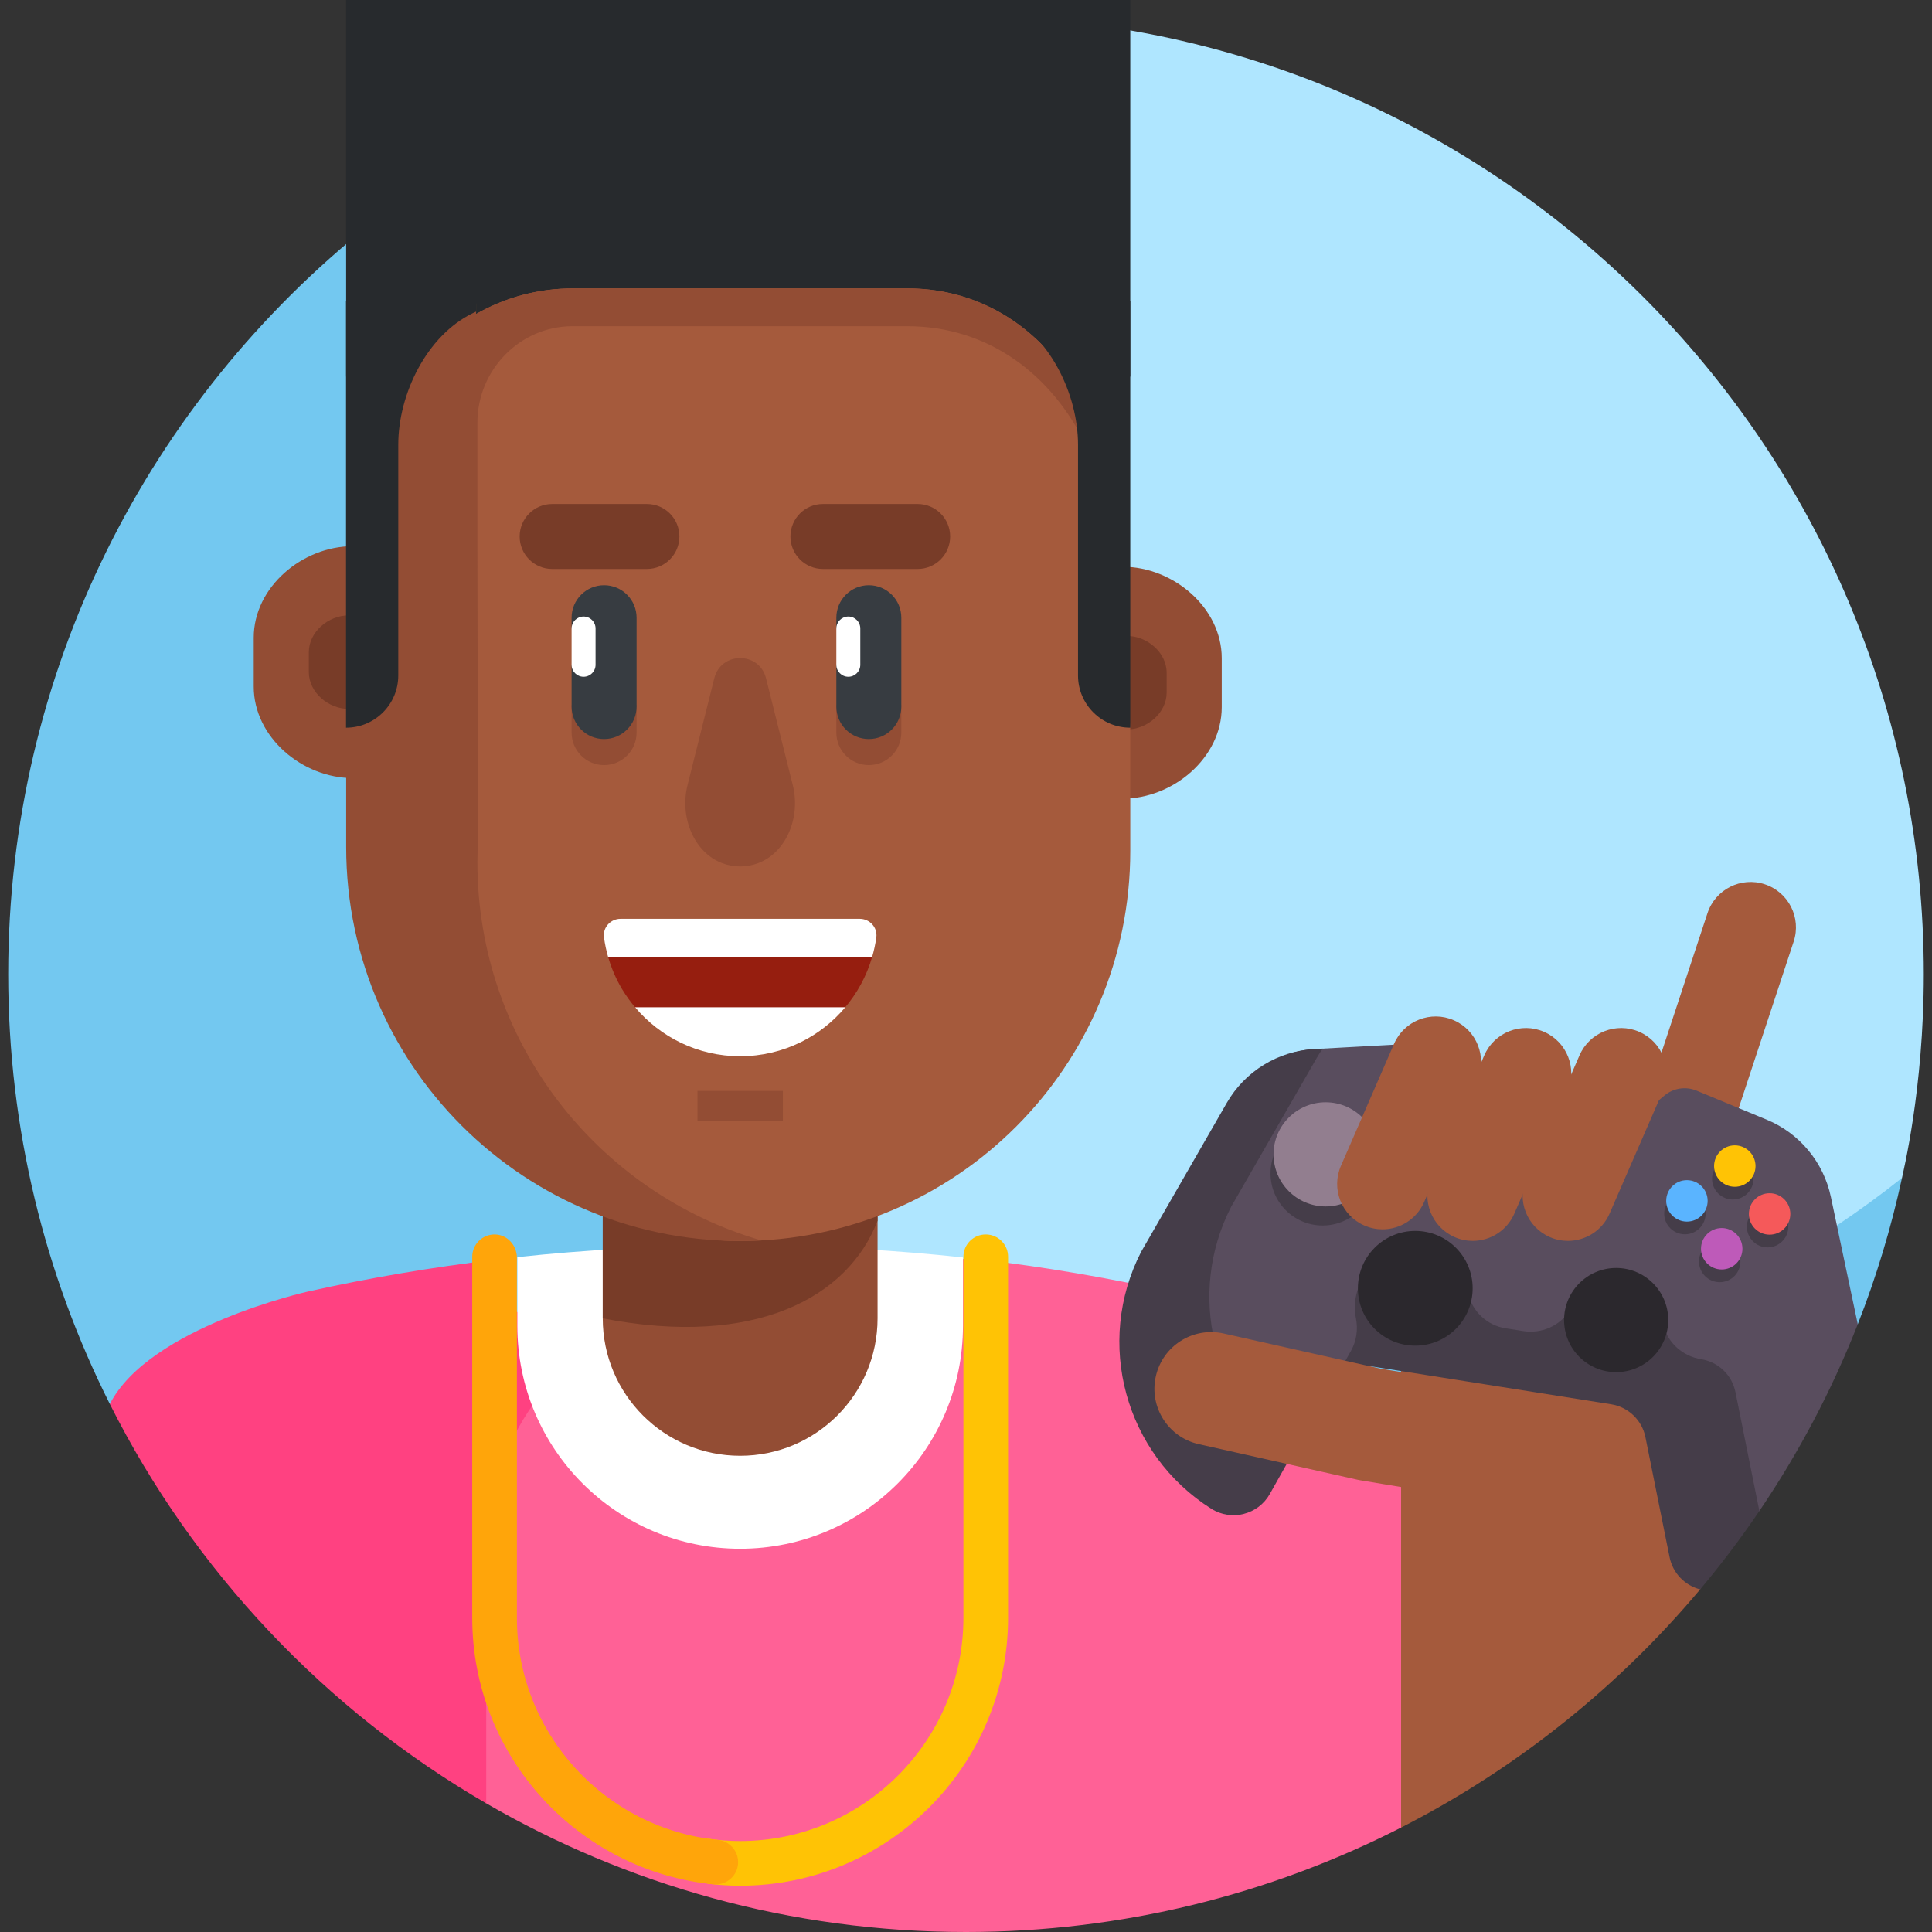 <svg id="Layer_1" enable-background="new 0 0 511 511" height="512" viewBox="0 0 511 511" width="512" xmlns="http://www.w3.org/2000/svg"><rect x="0" y="0" width="511" height="511" fill="#333333" stroke="none"/><g><g><path d="m255.5 4.341c-97.488 0-157.541 54.989-157.707 55.082 0 0-2.497 3.116-2.964 5.188-3.793 16.837-7.337 39.403-7.337 55.87 0 139.91 117.985 253.301 257.895 253.301 53.876 0 113.817-25.822 153.934-56.868.897-.694 3.745-5.361 3.745-5.361.176-1.08 5.762-23.323 5.762-53.883.001-139.909-113.418-253.329-253.328-253.329z" fill="#afe6ff"/><g fill="#73c8f0"><path d="m503.067 311.554c-22.552 17.963-48.235 32.161-76.1 41.641l64.401-2.939c4.878-12.434 8.809-25.362 11.699-38.702z"/><path d="m345.366 366.631c28.551 0 55.997-4.726 81.601-13.437l-140.998 6.435c19.052 4.578 38.941 7.002 59.397 7.002z"/><path d="m92.037 113.302c0-18.493 1.994-36.512 5.757-53.878-58.261 46.413-95.623 117.968-95.623 198.247 0 40.879 9.682 79.496 26.879 113.684l256.919-11.725c-111.254-26.731-193.932-126.874-193.932-246.328z"/></g></g><g><g><path d="m440.592 325.253c-1.246 0-2.514-.195-3.762-.607-6.294-2.076-9.713-8.862-7.636-15.155l22.427-67.968c2.077-6.294 8.862-9.714 15.155-7.636 6.294 2.076 9.713 8.862 7.636 15.155l-22.427 67.968c-1.665 5.046-6.355 8.243-11.393 8.243z" fill="#a55a3c"/></g><path d="m321.111 344.194-11.967-2.648c-16.252-3.596-32.66-6.385-49.164-8.358-44.815-2.336-89.187 9.846-126.527 34.737l-5.144 3.429v105.448c37.38 21.744 80.831 34.198 127.191 34.198 41.285 0 80.441-9.931 115.077-27.62l3.879-12.36v-60.386c0-31.917-22.183-59.544-53.345-66.44z" fill="#ff6196"/><path d="m140.078 347.508c-8.401 0-11.442-8.284-9.159-14.32-16.585 1.985-33.076 4.777-49.408 8.402 0 0-42.056 9.378-52.461 29.765 22.208 44.151 56.949 80.914 99.551 105.619v-66.376c0-15.739 5.402-30.43 14.609-42.112v-21.424c-.947.282-1.987.446-3.132.446z" fill="#ff4181"/><g><path d="m260.723 326.503c-3.262 0-5.907 2.645-5.907 5.907v95.487c0 32.561-26.49 59.051-59.051 59.051-2.945 0-5.837-.224-8.667-.642v11.907c2.843.349 5.731.549 8.667.549 39.075 0 70.865-31.79 70.865-70.865v-95.487c0-3.262-2.644-5.907-5.907-5.907z" fill="#ffc305"/></g><g><path d="m195.223 492.519c0-3.05-2.326-5.573-5.361-5.876-29.798-2.972-53.147-28.178-53.147-58.746v-95.24c0-3.234-2.492-6.055-5.725-6.152-3.345-.101-6.089 2.582-6.089 5.904v95.487c0 36.68 28.016 66.93 63.772 70.5 3.499.351 6.55-2.36 6.55-5.877z" fill="#ffa50a"/></g><g><path d="m91.561 0h207.388v99.614h-207.388z" fill="#272a2d"/></g><g><path d="m91.561 0h67.819v99.614h-67.819z" fill="#272a2d"/></g><g><g><g><path d="m296.949 211.234-3.269-26.007 3.269-35.324c13.361 0 26.193 10.832 26.193 24.193v12.946c0 13.361-12.832 24.192-26.193 24.192z" fill="#934d34"/></g></g></g><g><g><g><path d="m298 192.944-1.319-10.496 1.319-14.255c5.392 0 10.571 4.371 10.571 9.764v5.224c-.001 5.392-5.179 9.763-10.571 9.763z" fill="#783c28"/></g></g></g><g><g><g><path d="m93.302 205.798 3.269-26.007-3.269-35.324c-13.361 0-26.193 10.832-26.193 24.193v12.946c0 13.36 12.831 24.192 26.193 24.192z" fill="#934d34"/></g></g></g><g><g><g><path d="m92.251 187.508 1.319-10.496-1.319-14.256c-5.392 0-10.571 4.371-10.571 9.764v5.224c0 5.393 5.179 9.764 10.571 9.764z" fill="#783c28"/></g></g></g><g><path d="m195.765 409.631c32.547 0 58.932-26.385 58.932-58.932v-18.11c-17.706-1.928-35.514-2.925-53.351-2.973l-10.386-.027c-18.095 0-36.162.978-54.126 2.914v18.196c0 32.547 26.385 58.932 58.931 58.932z" fill="#fff"/></g><g><g><g><path d="m195.766 385.042c-20.073 0-36.344-16.272-36.344-36.344v-81.406h72.689v81.406c-.001 20.072-16.273 36.344-36.345 36.344z" fill="#934d34"/></g></g></g><g><path d="m159.421 267.292v81.406c40.413 7.849 64.954-5.603 72.689-25.837v-55.569z" fill="#783c28"/></g><g><g><g><path d="m294.36 139.774c0-33.168-21.278-63.497-54.445-63.497h-88.298c-9.464 0-18.132 2.477-25.694 6.777v175.309c0 38.263 30.776 69.577 69.038 69.867.268.002.537.003.805.003 56.987 0 103.183-46.197 103.183-103.183v-32.575z" fill="#a55a3c"/></g></g></g><g><g><g><path d="m151.183 186.492v7.276c0 4.746 3.848 8.594 8.594 8.594s8.594-3.848 8.594-8.594v-7.276z" fill="#934d34"/></g></g></g><g><g><g><path d="m221.207 186.492v7.276c0 4.746 3.848 8.594 8.594 8.594s8.594-3.848 8.594-8.594v-7.276z" fill="#934d34"/></g></g></g><g><g><g><path d="m159.777 195.478c-4.746 0-8.594-3.848-8.594-8.594v-11.054l3.168-4.797-3.168-4.797v-2.855c0-4.746 3.848-8.594 8.594-8.594s8.594 3.848 8.594 8.594v23.504c0 4.745-3.848 8.593-8.594 8.593z" fill="#373c41"/></g></g></g><g><g><g><path d="m229.801 195.478c-4.746 0-8.594-3.848-8.594-8.594v-11.054l3.168-4.797-3.168-4.797v-2.855c0-4.746 3.848-8.594 8.594-8.594s8.594 3.848 8.594 8.594v23.504c0 4.745-3.848 8.593-8.594 8.593z" fill="#373c41"/></g></g></g><g><path d="m239.915 76.277h-88.298c-9.321 0-17.867 2.406-25.348 6.587-.109.061-.22.119-.329.18-.006.003-.012.006-.018.01v-2.804c-19.413 9.058-32.088 33.451-32.088 57.251l-2.274 54.974v31.554c0 59.556 49.9 107.227 109.797 104.054-43.38-12.598-75.091-52.632-75.091-100.077.258-5.863 0-62.674 0-84.254 0-.071 0-15.395 0-31.932 0-13.922 11.147-25.469 25.069-25.541.093 0 .186-.001.279-.001h88.298c21.764 0 38.408 13.059 47.281 31.41v-10.001c-8.87-18.351-25.514-31.41-47.278-31.41z" fill="#934d34"/></g><g><g><g><g><path d="m171.1 150.489h-25.062c-4.746 0-8.594-3.848-8.594-8.594 0-4.746 3.848-8.594 8.594-8.594h25.062c4.746 0 8.594 3.848 8.594 8.594 0 4.747-3.848 8.594-8.594 8.594z" fill="#783c28"/></g></g></g></g><g><g><g><g><path d="m242.716 150.489h-25.062c-4.746 0-8.594-3.848-8.594-8.594 0-4.746 3.848-8.594 8.594-8.594h25.062c4.746 0 8.594 3.848 8.594 8.594 0 4.747-3.848 8.594-8.594 8.594z" fill="#783c28"/></g></g></g></g><g><g><g><path d="m181.841 207.678c-2.136 8.531 1.746 17.824 9.171 20.625 1.494.564 3.092.869 4.754.869 1.661 0 3.26-.305 4.754-.869 7.425-2.801 11.308-12.094 9.171-20.625l-7.082-28.282c-1.783-7.12-11.902-7.12-13.685 0z" fill="#934d34"/></g></g></g><g><g><path d="m298.949 79.527v60.792.003 52.153c-7.633 0-13.821-6.188-13.821-13.821v-61.026c0-13.479-7.586-28.904-19.707-34.8-.297-.145-.594-.286-.89-.423v-2.878z" fill="#272a2d"/></g></g><g><g><path d="m91.52 79.527v60.792.003 52.153c7.633 0 13.821-6.188 13.821-13.821v-61.026c0-13.479 7.586-28.904 19.707-34.8.297-.145.594-.286.89-.423v-2.878z" fill="#272a2d"/></g></g><g><path d="m154.351 178.998c-1.75 0-3.168-1.418-3.168-3.168v-9.594c0-1.75 1.418-3.168 3.168-3.168 1.75 0 3.168 1.418 3.168 3.168v9.594c.001 1.749-1.418 3.168-3.168 3.168z" fill="#fff"/></g><g><path d="m224.375 178.998c-1.75 0-3.168-1.418-3.168-3.168v-9.594c0-1.75 1.418-3.168 3.168-3.168 1.75 0 3.168 1.418 3.168 3.168v9.594c0 1.749-1.419 3.168-3.168 3.168z" fill="#fff"/></g><g><path d="m164.578 261.685c1.075 1.792 2.311 3.474 3.668 5.049h55.044c3.378-3.923 5.938-8.571 7.404-13.684h-69.865c.877 3.062 2.139 5.96 3.742 8.634z" fill="#961e0f"/></g><g><path d="m160.873 253.214h69.771c.501-1.719.895-3.484 1.139-5.297.351-2.602-1.748-4.895-4.374-4.895h-63.288c-2.626 0-4.724 2.292-4.374 4.895.245 1.812.626 3.58 1.126 5.297z" fill="#fff"/></g><g><path d="m167.977 266.414c6.666 7.913 16.632 12.953 27.788 12.953 5.738 0 11.162-1.334 15.987-3.702l.008.002c4.559-2.238 8.573-5.408 11.812-9.253z" fill="#fff"/></g><g><path d="m184.482 288.534h22.585v8h-22.585z" fill="#934d34"/></g><path d="m370.577 360.315v123.065l2.328-1.204c29.431-15.417 55.52-36.468 76.775-61.796l5.383-15.745v-44.319h-84.486z" fill="#a55a3c"/><g><g><g><path d="m356.241 359.864-1.322 2.27z" fill="#695a6e"/></g></g><g><path d="m484.252 316.568c-1.941-9.191-8.291-16.833-16.97-20.425l-18.569-7.685c-2.846-1.178-6.111-.677-8.473 1.299l-10.358 8.664c-3.545 2.966-8.199 4.253-12.765 3.531l-22.631-3.58c-5.422-.858-10.026-4.436-12.196-9.478l-3.315-7.705c-1.372-3.188-4.588-5.181-8.053-4.991l-23.321 1.276c-.291.016-.581.036-.871.061-10.867.929-19.603 9.365-21.307 20.138l-12.873 81.383c-.133.843-.395 1.622-.755 2.329l29.204 4.619 10.731-19.081c1.597-2.841 4.329-4.759 7.4-5.386-.034-.517-.024-1.043.036-1.571.483-4.287 5.007-7.288 9.13-6.636l79.816 12.625c.605-.059 1.222-.063 1.844.007 4.287.483 7.288 5.007 6.636 9.13l-4.813 30.427 13.562-5.871c10.387-15.323 19.149-31.866 26.027-49.393z" fill="#594d5e"/><g><path d="m325.634 319.176 22.65-39.384c.486-.846 1.014-1.659 1.577-2.441l-2.262.124c-9.621.527-18.323 5.883-23.126 14.236l-22.65 39.385c-12.33 24.037-4.287 53.51 18.544 67.952 5.332 3.373 12.402 1.589 15.495-3.911l5.557-9.881c-20.7-15.005-27.604-43.038-15.785-66.08z" fill="#453d49"/></g><g><circle cx="349.822" cy="310.361" fill="#453d49" r="13.775"/></g><g fill="#453d49"><path d="m459.015 368.209c-.908-4.513-4.528-7.985-9.075-8.705-4.763-.753-8.717-4.193-9.959-8.853-1.354-5.081-5.577-9.185-11.164-10.069-5.583-.883-10.874 1.715-13.731 6.137-2.616 4.049-7.44 6.095-12.201 5.342l-4.743-.75c-4.868-.77-8.681-4.444-9.885-9.223-1.474-5.848-6.389-10.556-12.854-11.365-7.895-.988-15.329 4.447-16.789 12.268-.364 1.952-.338 3.882.022 5.711.578 2.939.148 5.986-1.32 8.597l-1.673 2.974-3.83 6.58c2.309-3.966 6.818-6.107 11.351-5.39l3.713.587 59.251 9.372c4.547.719 8.167 4.191 9.075 8.705l6.385 31.732c.866 4.306 4.127 7.509 8.091 8.519 5.56-6.626 10.789-13.544 15.661-20.731z"/><path d="m350.49 369.128 1.324-2.274-.001.001z"/></g><g><circle cx="427.462" cy="349.146" fill="#2b282d" r="13.775"/></g><g><circle cx="350.62" cy="305.318" fill="#927e8f" r="13.775"/></g><g><circle cx="458.312" cy="311.778" fill="#453d49" r="5.481"/></g><g><circle cx="454.853" cy="333.649" fill="#453d49" r="5.481"/></g><g><circle cx="467.518" cy="324.443" fill="#453d49" r="5.481"/></g><g><circle cx="445.647" cy="320.984" fill="#453d49" r="5.481"/></g><g><circle cx="374.33" cy="340.742" fill="#2b282d" r="15.177"/></g><g><circle cx="458.844" cy="308.416" fill="#ffc305" r="5.481"/></g><g><circle cx="455.384" cy="330.287" fill="#be5ab9" r="5.481"/></g><g><circle cx="468.05" cy="321.081" fill="#f5595a" r="5.481"/></g><g><circle cx="446.179" cy="317.622" fill="#5ab4ff" r="5.481"/></g></g></g><g><path d="m365.664 325.147c-1.6 0-3.225-.321-4.784-1.001-6.077-2.646-8.858-9.716-6.212-15.792l14.06-32.292c2.646-6.077 9.719-8.858 15.792-6.212 6.077 2.646 8.858 9.716 6.212 15.792l-14.06 32.292c-1.966 4.516-6.378 7.213-11.008 7.213z" fill="#a55a3c"/></g><g><path d="m389.524 328.204c-1.6 0-3.225-.321-4.784-1.001-6.077-2.646-8.858-9.716-6.212-15.792l14.06-32.292c2.645-6.077 9.719-8.858 15.792-6.212 6.077 2.646 8.858 9.716 6.212 15.792l-14.06 32.292c-1.966 4.517-6.378 7.213-11.008 7.213z" fill="#a55a3c"/></g><g><path d="m414.71 328.204c-1.6 0-3.225-.321-4.784-1.001-6.077-2.646-8.858-9.716-6.212-15.792l14.06-32.292c2.646-6.077 9.718-8.858 15.792-6.212 6.077 2.646 8.858 9.716 6.212 15.792l-14.06 32.292c-1.966 4.517-6.378 7.213-11.008 7.213z" fill="#a55a3c"/></g><g><path d="m419.291 401.163c-.814 0-1.638-.066-2.467-.203l-56.946-9.421c-.279-.046-.557-.101-.832-.162l-41.988-9.411c-8.084-1.812-13.168-9.834-11.356-17.917 1.812-8.085 9.834-13.171 17.917-11.356l41.575 9.318 56.527 9.352c8.173 1.353 13.703 9.074 12.351 17.247-1.216 7.343-7.574 12.553-14.781 12.553z" fill="#a55a3c"/></g></g></g></svg>